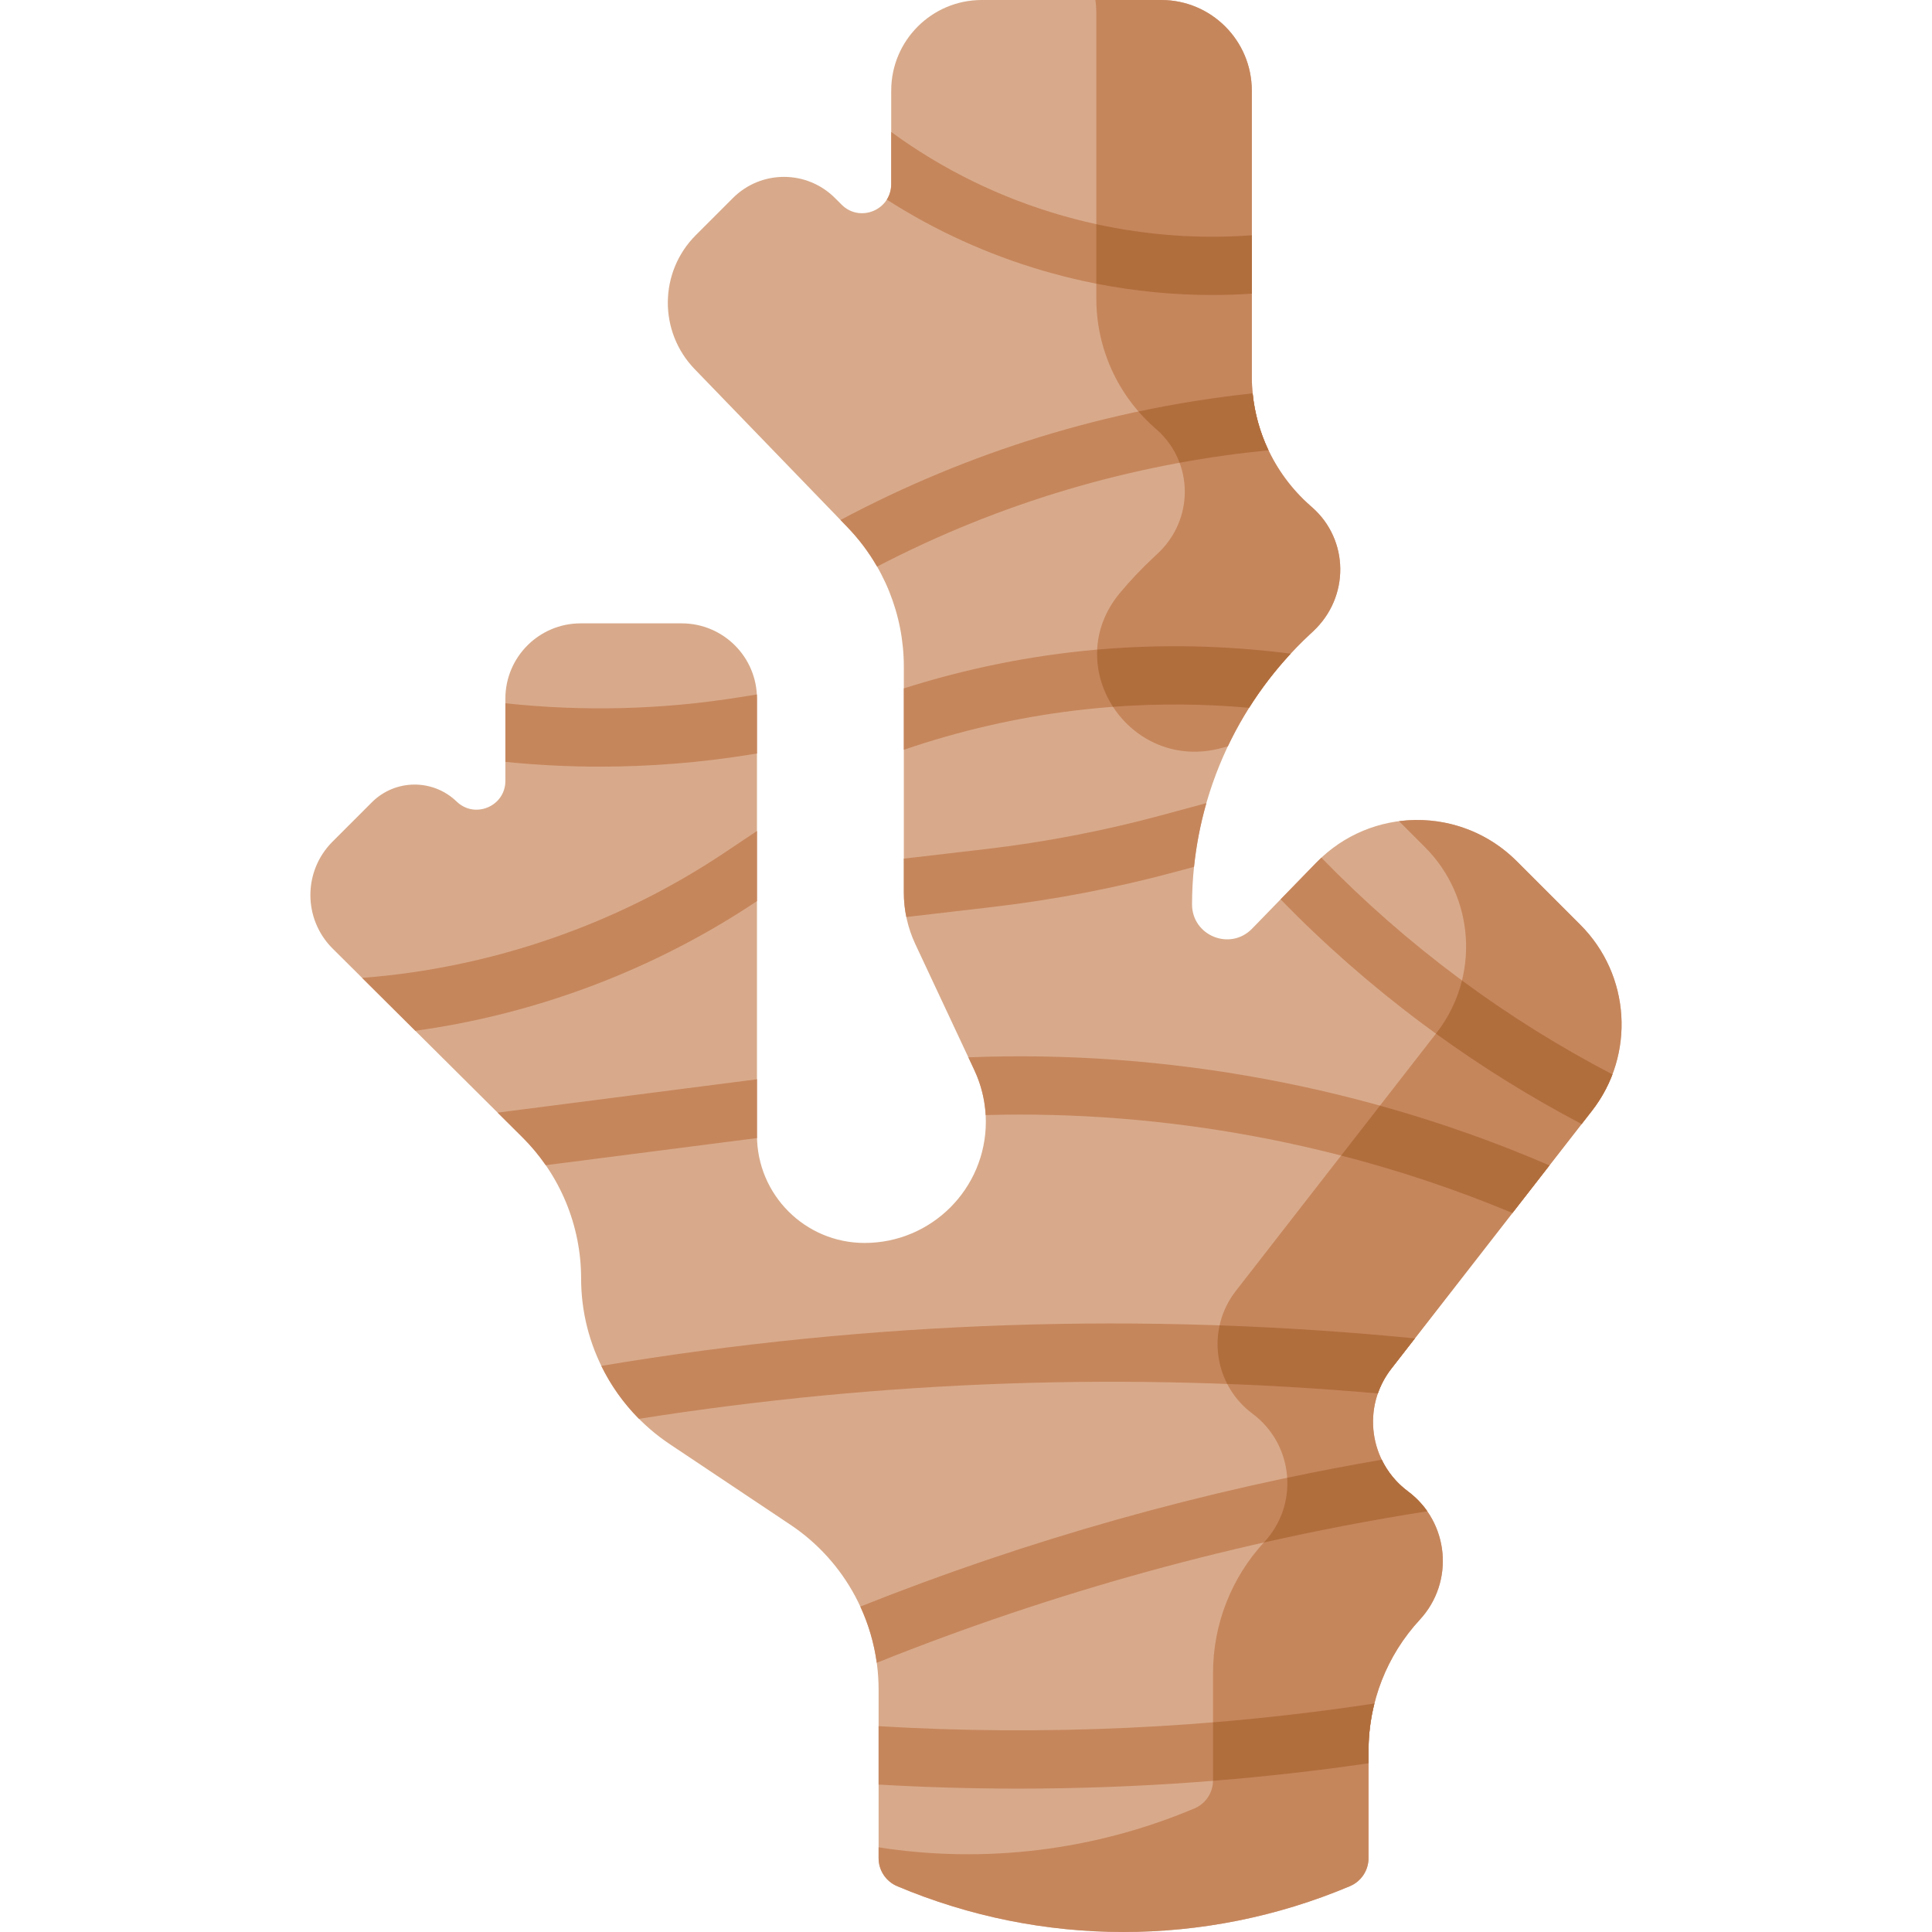 <svg id="Capa_1" enable-background="new 0 0 512 512" height="512" viewBox="0 0 512 512" width="512" xmlns="http://www.w3.org/2000/svg"><g><g><path d="m138.436 301.38c9.963 9.906 15.564 23.376 15.564 37.425 0 17.628 8.801 34.093 23.459 43.885l32.011 21.386c14.601 9.755 23.368 26.155 23.368 43.715v44.64c0 3.242 1.941 6.168 4.928 7.429 38.311 16.169 81.527 16.186 119.852.049l.122-.051c2.99-1.259 4.934-4.187 4.934-7.431v-28.483c0-12.865 4.852-25.256 13.588-34.7 9.266-10.018 7.803-25.858-3.142-34.008-10.322-7.687-12.312-22.355-4.411-32.513l53.171-68.362c11.55-14.85 10.235-35.976-3.068-49.278l-16.852-16.853c-14.711-14.711-38.612-14.545-53.118.369l-17.038 17.517c-5.803 5.966-15.918 1.846-15.9-6.477.057-27.093 11.328-52.953 31.134-71.439l.957-.893c9.742-9.093 9.519-24.252-.257-32.855l-.512-.451c-9.844-8.662-15.486-21.142-15.486-34.255v-75.738c.001-13.259-10.748-24.008-24.008-24.008h-47.542c-13.259 0-24.008 10.749-24.008 24.008v24.781c0 6.862-8.296 10.298-13.149 5.446l-1.759-1.759c-7.466-7.466-19.57-7.466-27.036 0l-9.838 9.838c-9.774 9.774-9.908 25.578-.301 35.516l40.473 41.869c9.591 9.922 14.953 23.183 14.953 36.983v59.867c0 4.712 1.036 9.367 3.035 13.634l15.666 33.442c1.999 4.267 3.035 8.922 3.035 13.634 0 17.75-14.389 32.139-32.139 32.139-15.748 0-28.515-12.767-28.515-28.515v-115.737c0-11.016-8.93-19.946-19.946-19.946h-26.782c-11.016 0-19.946 8.93-19.946 19.946v21.794c0 6.726-8.077 10.154-12.915 5.483-6.289-6.072-16.284-5.985-22.466.197l-10.431 10.431c-7.831 7.831-7.813 20.533.04 28.341z" fill="#d8aa8b"/></g><g><path d="m421.88 294.36c11.55-14.85 10.234-35.976-3.068-49.278l-16.852-16.852c-8.525-8.525-20.135-12.053-31.216-10.612l6.86 6.86c13.303 13.303 14.618 34.429 3.068 49.278l-53.171 68.362c-7.901 10.159-5.911 24.827 4.41 32.513 10.945 8.15 12.408 23.991 3.142 34.008-8.735 9.444-13.588 21.835-13.588 34.7v28.483c0 3.244-1.944 6.172-4.934 7.431l-.122.051c-26.593 11.197-55.542 14.616-83.572 10.258v2.868c0 3.242 1.941 6.168 4.928 7.429 38.311 16.169 81.527 16.186 119.852.049l.122-.051c2.99-1.259 4.934-4.187 4.934-7.431v-28.483c0-12.865 4.852-25.256 13.588-34.7 9.266-10.018 7.803-25.858-3.142-34.008-10.322-7.687-12.312-22.355-4.41-32.513z" fill="#c6865c"/></g><g><path d="m290.533 3.405v75.732c0 13.115 5.642 25.596 15.486 34.26l.512.451c9.776 8.603 10 23.762.257 32.855l-.957.893c-3.346 3.123-6.338 6.298-9.012 9.501-16.321 19.546 2.689 47.963 27.199 41.059.446-.126.901-.246 1.366-.361 5.238-11.027 12.543-21.092 21.654-29.595l.957-.893c9.742-9.093 9.519-24.252-.257-32.855l-.517-.455c-9.842-8.662-15.482-21.14-15.482-34.251v-75.738c.002-13.259-10.747-24.008-24.007-24.008h-17.439c.158 1.112.24 2.249.24 3.405z" fill="#c6865c"/></g><path d="m374.961 354.685-6.251 8.037c-1.585 2.037-2.771 4.256-3.573 6.564-65.26-5.755-131.088-3.497-195.798 6.72-4.093-4.119-7.457-8.866-9.981-14.031 71.181-11.925 143.773-14.382 215.603-7.29zm-53.683-276.503c3.485 0 6.976-.116 10.463-.349v-15.49c-33.899 2.508-68.099-7.251-95.559-27.374v13.82c0 1.571-.435 2.962-1.164 4.115 25.666 16.477 55.814 25.278 86.26 25.278zm51.842 317.054c-3.068-2.284-5.399-5.185-6.954-8.401-47.21 8.105-93.673 21.192-138.169 38.922 2.165 4.69 3.644 9.708 4.355 14.901 46.877-18.8 96.007-32.321 145.893-40.148-1.373-1.967-3.084-3.754-5.125-5.274zm-133.594-212.804v16.268c29.646-10.12 60.415-13.858 91.485-11.13 3.206-5.085 6.892-9.892 11.025-14.35-34.769-4.452-69.269-1.343-102.51 9.212zm-6.688 275.023v15.48c12.33.714 24.689 1.07 37.057 1.07 31.038 0 62.111-2.246 92.778-6.718v-3.344c0-4.252.53-8.452 1.556-12.511-43.366 6.598-87.59 8.625-131.391 6.023zm-8.265-317.756c3.068 3.174 5.702 6.689 7.867 10.454 32.415-16.858 67.318-27.232 103.72-30.819-2.245-4.724-3.677-9.83-4.198-15.102-38.369 4.123-75.127 15.418-109.226 33.566zm-79.938 169.094 55.983-7.197c-.006-.237-.009-.475-.009-.713v-14.865l-68.737 8.837 6.563 6.526c2.306 2.292 4.377 4.775 6.2 7.412zm111.99-28.59 1.603 3.421c1.751 3.738 2.763 7.773 2.988 11.885 47.508-1.319 95.711 7.644 139.589 25.948l9.816-12.62c-48.183-20.796-101.564-30.719-153.996-28.634zm170.684 4.512c-28.657-14.93-54.609-34.25-77.13-57.424-.454.423-.899.858-1.337 1.308l-9.475 9.742c23.34 23.956 50.173 43.984 79.773 59.541l2.739-3.521c2.333-2.999 4.14-6.252 5.43-9.646zm-115.567-53.722 4.686-1.267c.596-5.743 1.696-11.394 3.272-16.892l-11.99 3.241c-15.212 4.112-30.867 7.122-46.53 8.947l-21.654 2.521v9.006c0 2.18.222 4.348.659 6.47.078-.007.156-.015.235-.024l22.548-2.625c16.418-1.912 32.829-5.067 48.774-9.377zm-177.807-29.085.267.027c8.244.825 16.519 1.236 24.795 1.236 13.235 0 26.468-1.054 39.553-3.157l2.059-.331v-14.537c0-.372-.011-.742-.031-1.11l-4.481.72c-20.545 3.304-41.47 3.847-62.162 1.614zm-23.869 71.263c32.269-4.444 63.449-16.263 90.544-34.366v-18.594l-8.46 5.662c-28.528 19.092-61.946 30.676-96.191 33.27z" fill="#c6865c"/><path d="m410.62 308.837-9.816 12.62c-14.708-6.136-29.902-11.221-45.392-15.222l10.293-13.235c15.333 4.266 30.361 9.555 44.915 15.837zm-41.911 53.886 6.251-8.037c-17.217-1.7-34.479-2.851-51.754-3.455-1.163 5.247-.443 10.766 2.02 15.537 13.317.508 26.625 1.347 39.91 2.519.802-2.308 1.989-4.527 3.573-6.564zm-47.431-284.541c3.485 0 6.976-.116 10.463-.349v-15.49c-13.845 1.024-27.741.002-41.207-2.937v15.776c10.104 1.985 20.407 3 30.744 3zm-15.258 35.215.512.451c2.824 2.485 4.851 5.517 6.07 8.792 7.775-1.422 15.631-2.525 23.558-3.306-2.245-4.724-3.677-9.83-4.198-15.102-10.21 1.097-20.306 2.702-30.268 4.809 1.335 1.538 2.778 2.994 4.326 4.356zm-15.261 58.753c-.262 5.414 1.301 10.712 4.198 15.165 11.941-.889 23.975-.806 36.055.255 3.206-5.085 6.892-9.892 11.025-14.35-17.199-2.202-34.332-2.554-51.278-1.07zm89.914 101.607-.135.174c12.25 8.874 25.14 16.875 38.603 23.951l2.739-3.521c2.331-2.998 4.139-6.252 5.429-9.645-13.96-7.273-27.278-15.588-39.87-24.883-1.221 4.934-3.469 9.684-6.766 13.924zm-17.999 190.187c0-4.252.53-8.452 1.556-12.511-14.178 2.156-28.447 3.824-42.763 5.002v15.388c0 .038-.001.077-.001.115 13.79-1.107 27.539-2.657 41.208-4.65zm15.571-63.434c-1.373-1.967-3.085-3.754-5.125-5.274-3.068-2.284-5.399-5.185-6.954-8.401-8.376 1.438-16.729 3.034-25.051 4.783.377 6.018-1.596 12.196-6.061 17.023-.043.046-.085.093-.127.139 14.351-3.232 28.803-5.993 43.318-8.27z" fill="#b16e3d"/></g></svg>